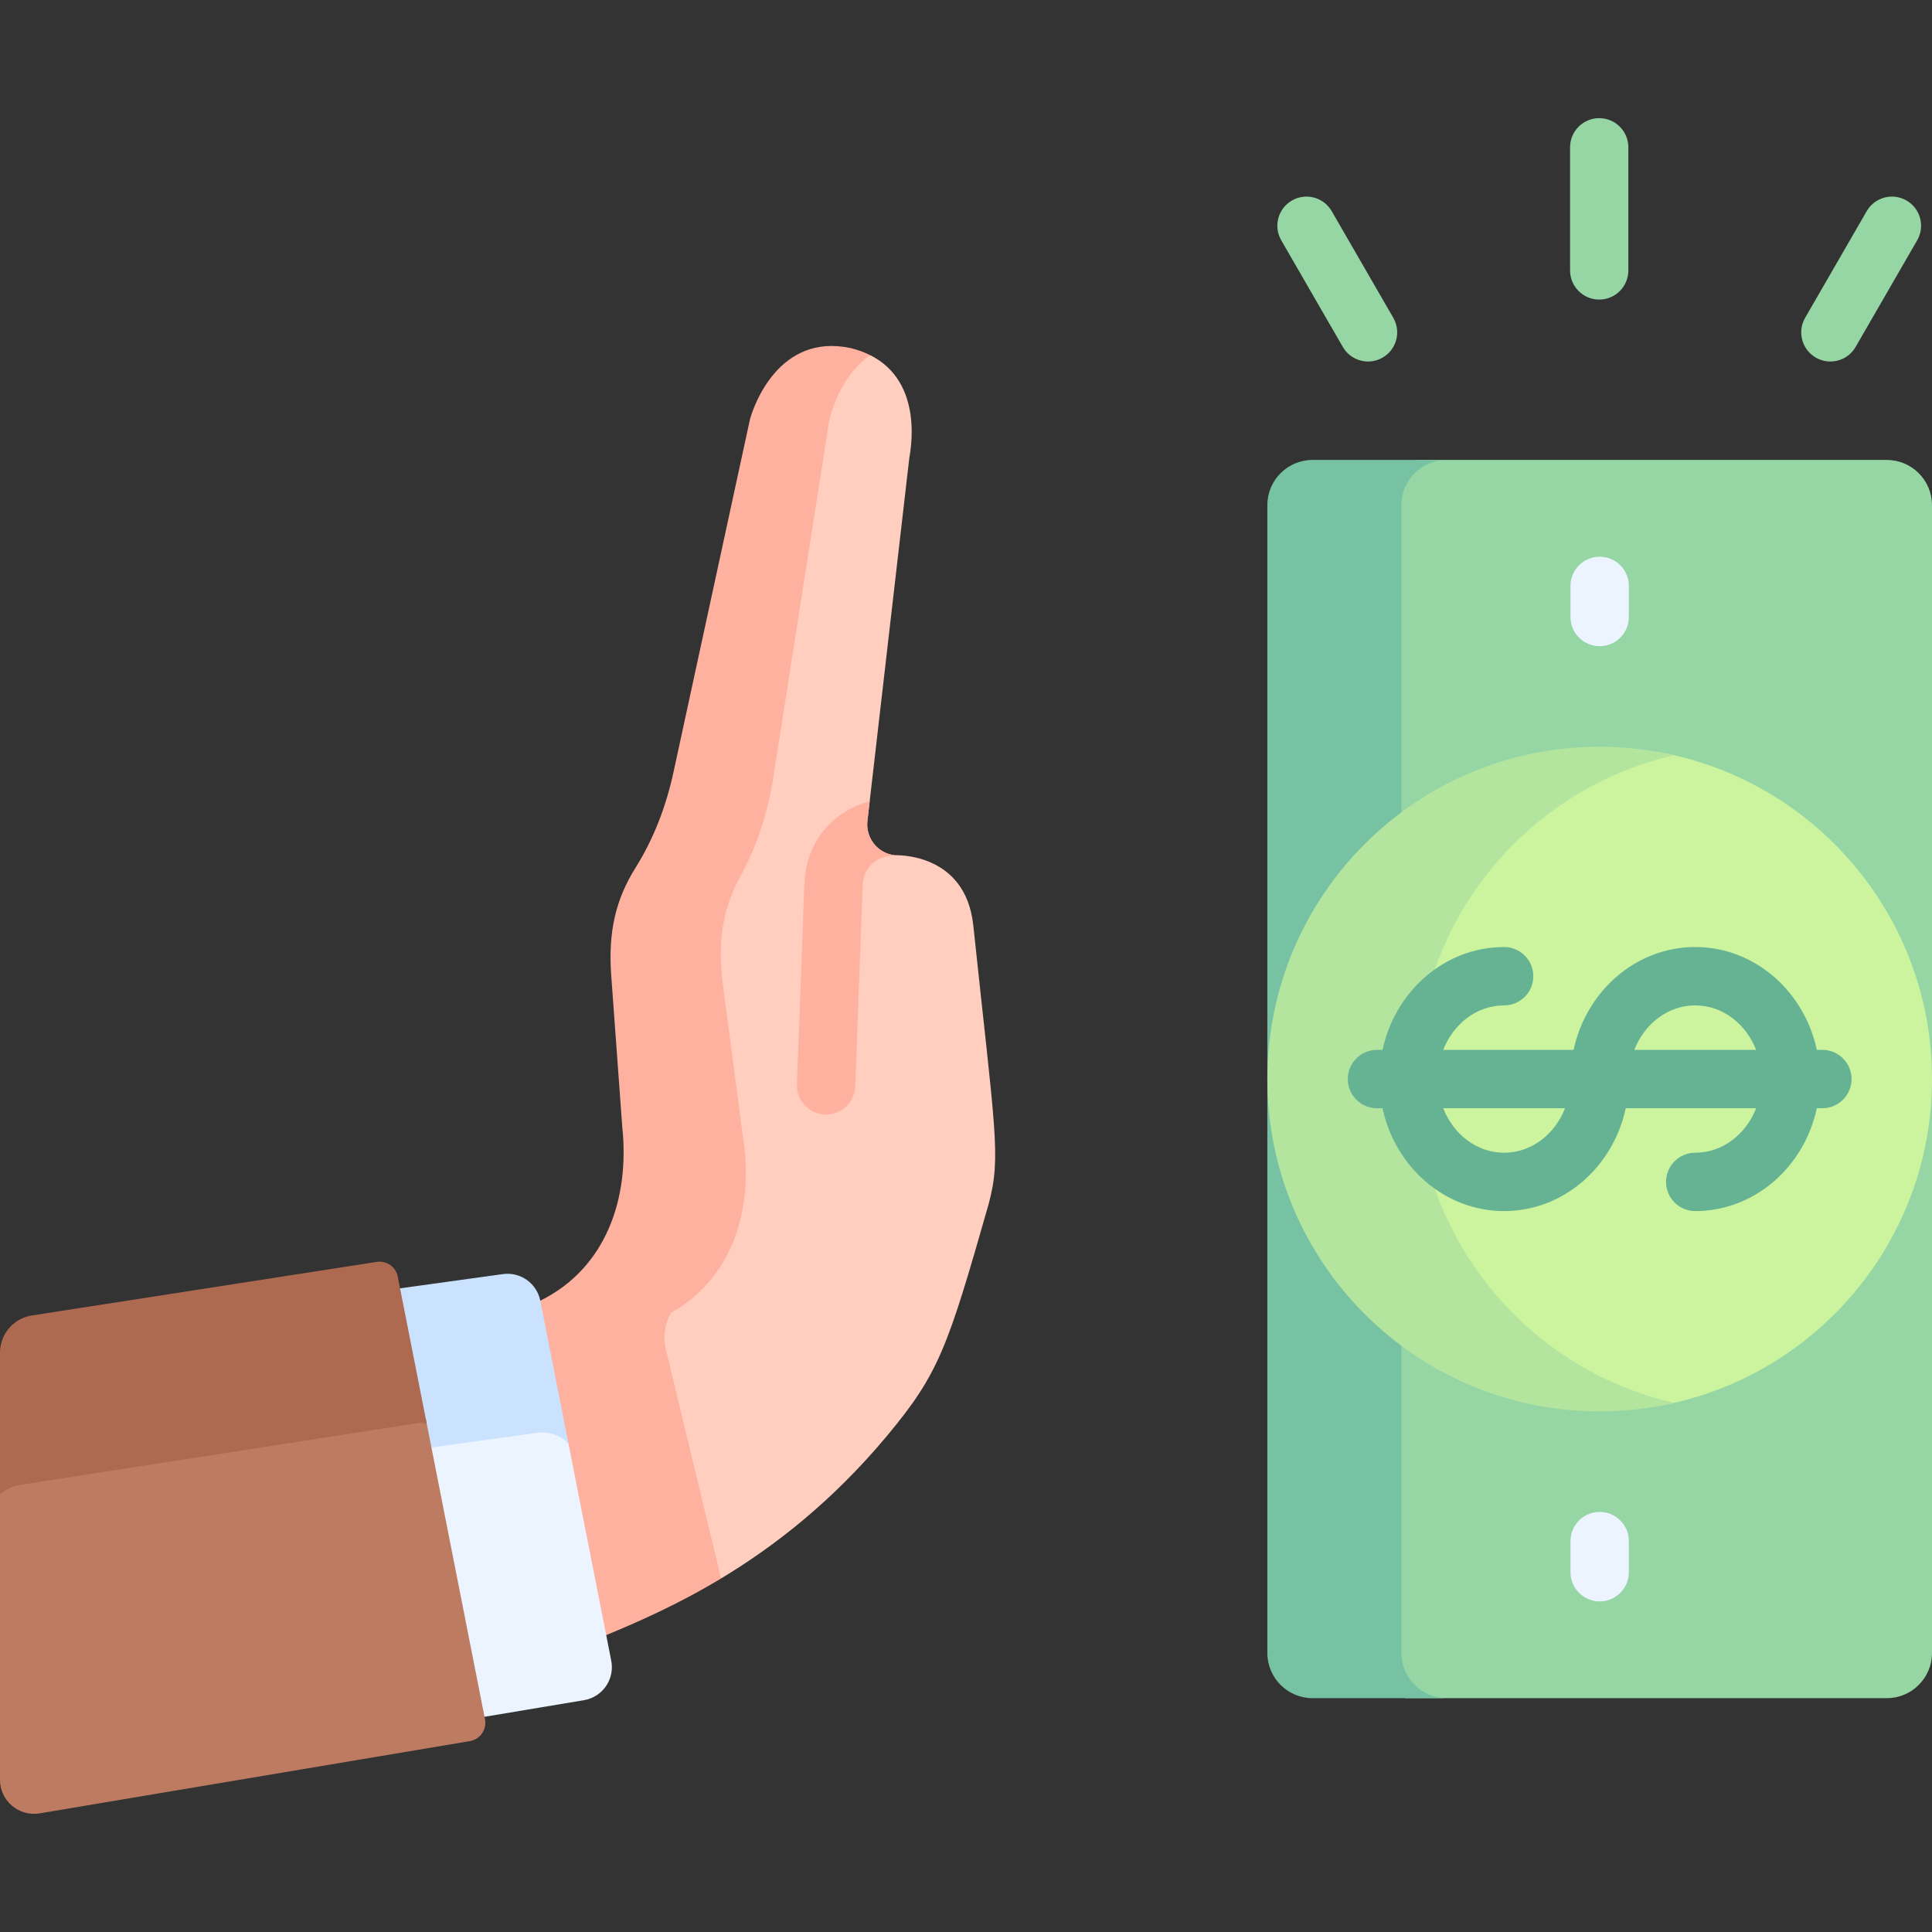 <svg id="Capa_1" enable-background="new 0 0 512 512" height="512" viewBox="0 0 512 512" width="512" xmlns="http://www.w3.org/2000/svg"><rect x="0" y="0" width="512" height="512" fill="#333333" stroke="none"/><g><g><path d="m257.937 245.276c-2.073-19.629-20.835-18.622-20.835-18.622-4.51-.517-7.746-4.594-7.226-9.104l11.102-96.199c.26-1.67 4.01-20.011-10.353-27.226l-9.262 4.521-10.169 35.224-25.702 119.949 5.151 68.141-23.683 29.861 10.812 55.698 13.318 10.792c13.91-8.38 29.327-20.238 43.94-37.755 13.865-16.617 16.128-23.461 27.029-61.684l-.001-.001c3.291-12.432 1.632-19.193-4.121-73.595z" fill="#ffcebe"/><path d="m176.446 357.555c-.782-3.245-.299-6.666 1.35-9.567-.002-.007-.004-.013-.006-.019 16.879-9.591 22.119-28.397 19.029-47.165l-5.261-40.02c-1.487-11.311-.014-20.071 4.775-28.801 4.398-8.016 7.162-16.819 8.578-25.852 5.56-35.481 14.267-91.041 14.821-94.572.555-2.568 3.293-12.285 10.893-17.433-1.508-.757-3.212-1.394-5.144-1.874-18.962-4.068-25.687 15.108-26.73 18.861-.757 3.493-12.669 58.455-20.276 93.554-1.936 8.936-5.207 17.564-10.061 25.311-5.287 8.438-7.266 17.099-6.437 28.476l2.934 40.258c1.998 18.916-4.324 37.386-21.73 45.983.001.007.004.013.005.02l-2.825 4.36 14.931 82.719 5.358 1.527c8.173-3.4 18.778-7.984 30.442-15.01z" fill="#ffb1a0"/><path d="m150.643 382.546-2.988-4.553-36.82 5.291 13.566 69.276 4 2.409 26.35-4.403c4.928-.824 8.202-5.555 7.236-10.457z" fill="#ecf4ff"/><path d="m112.482 383.849 29.88-4.138c3.162-.438 6.194.703 8.281 2.834l-7.456-37.831c-.909-4.611-5.258-7.711-9.913-7.067l-27.251 3.774-2.559 4.221 7.857 40.12z" fill="#cbe2ff"/><path d="m128.53 455.618-15.719-79.755-3.511-.702-105.887 16.304-3.413 2.273v77.93c0 5.575 5.01 9.814 10.508 8.891l113.991-19.145c2.741-.445 4.568-3.072 4.031-5.796z" fill="#bd7b62"/><path d="m5.515 393.488 105.251-16.353c.808-.108 1.595-.026 2.332.19l-7.689-39.012c-.502-2.546-2.898-4.263-5.47-3.917l-91.502 14.218c-4.856.754-8.437 4.935-8.437 9.849v37.494c1.541-1.267 3.425-2.144 5.515-2.469z" fill="#ad6a50"/><path d="m237.756 226.69.383-.034c-.651-.021-1.037-.002-1.037-.002-4.51-.517-7.746-4.594-7.226-9.104l.609-5.278c-8.194 2.357-16.879 9.095-17.332 22.339-.53 15.484-1.938 52.366-1.952 52.737-.163 4.262 3.16 7.849 7.423 8.011.101.004.2.006.3.006 4.129 0 7.553-3.266 7.712-7.428.014-.371 1.423-37.284 1.954-52.798.242-7.054 5.543-8.306 8.592-8.423.191 0 .383-.01.574-.026z" fill="#ffb1a0"/></g><g><path d="m481.208 94.77c-3.694-2.132-4.959-6.855-2.827-10.549l16.315-28.259c2.132-3.694 6.855-4.96 10.549-2.827 3.694 2.132 4.959 6.855 2.827 10.549l-16.315 28.259c-2.133 3.695-6.856 4.96-10.549 2.827z" fill="#95d6a4"/></g><g><path d="m423.808 79.39c-4.265 0-7.723-3.458-7.723-7.723v-32.63c0-4.265 3.458-7.723 7.723-7.723s7.723 3.458 7.723 7.723v32.631c0 4.265-3.458 7.722-7.723 7.722z" fill="#95d6a4"/></g><g><path d="m355.86 91.944-16.315-28.259c-2.133-3.694-.867-8.417 2.827-10.549 3.693-2.133 8.417-.867 10.549 2.827l16.315 28.259c2.133 3.694.867 8.417-2.827 10.549-3.693 2.132-8.416.867-10.549-2.827z" fill="#95d6a4"/></g><path d="m500.014 121.888c-3.877 0-81.757 0-124.61 0l-8.51 7.496v307.363l5.47 13.285h127.65c6.62 0 11.986-5.367 11.986-11.987 0-46.849 0-276.106 0-304.171 0-6.619-5.367-11.986-11.986-11.986z" fill="#95d6a4"/><path d="m371.385 438.046c0-10.901 0-293.368 0-304.171 0-6.62 5.366-11.986 11.986-11.986-19.452 0-33.939 0-35.524 0-6.62 0-11.986 5.367-11.986 11.986v304.171c0 6.62 5.366 11.987 11.986 11.987h35.524c-6.62-.001-11.986-5.367-11.986-11.987z" fill="#78c2a4"/><path d="m439.609 199.31c-37.923 10.582-65.756 45.351-65.756 86.65s27.833 76.069 65.756 86.65c41.155-7.4 72.391-43.365 72.391-86.65s-31.236-79.25-72.391-86.65z" fill="#ccf49f"/><path d="m375.339 285.96c0-41.85 29.2-76.856 68.33-85.821-6.349-1.455-12.95-2.249-19.74-2.249-48.64 0-88.07 39.43-88.07 88.07s39.43 88.07 88.07 88.07c6.79 0 13.391-.794 19.74-2.249-39.13-8.965-68.33-43.971-68.33-85.821z" fill="#b3e59f"/><path d="m398.61 266.439c4.271 0 7.733-3.462 7.733-7.733s-3.462-7.733-7.733-7.733c-15.715 0-28.894 11.673-32.229 27.255h-1.471c-4.271 0-7.733 3.462-7.733 7.733s3.462 7.733 7.733 7.733h1.471c3.336 15.582 16.514 27.255 32.229 27.255s28.894-11.673 32.23-27.255h34.551c-2.704 6.927-8.918 11.788-16.141 11.788-4.271 0-7.733 3.462-7.733 7.733s3.462 7.733 7.733 7.733c15.715 0 28.894-11.673 32.23-27.255h1.471c4.271 0 7.733-3.462 7.733-7.733s-3.462-7.733-7.733-7.733h-1.471c-3.336-15.582-16.515-27.255-32.23-27.255s-28.894 11.673-32.229 27.255h-34.551c2.704-6.927 8.918-11.788 16.14-11.788zm0 39.043c-7.222 0-13.436-4.862-16.14-11.788h32.281c-2.704 6.926-8.919 11.788-16.141 11.788zm50.64-39.043c7.223 0 13.437 4.861 16.141 11.788h-32.281c2.704-6.927 8.918-11.788 16.14-11.788z" fill="#66b394"/><g fill="#ecf4ff"><path d="m416.197 155.266v8.249c0 4.271 3.462 7.733 7.733 7.733s7.733-3.462 7.733-7.733v-8.249c0-4.271-3.462-7.733-7.733-7.733s-7.733 3.462-7.733 7.733z"/><path d="m416.197 408.405v8.249c0 4.271 3.462 7.733 7.733 7.733s7.733-3.462 7.733-7.733v-8.249c0-4.271-3.462-7.733-7.733-7.733s-7.733 3.462-7.733 7.733z"/></g></g></svg>